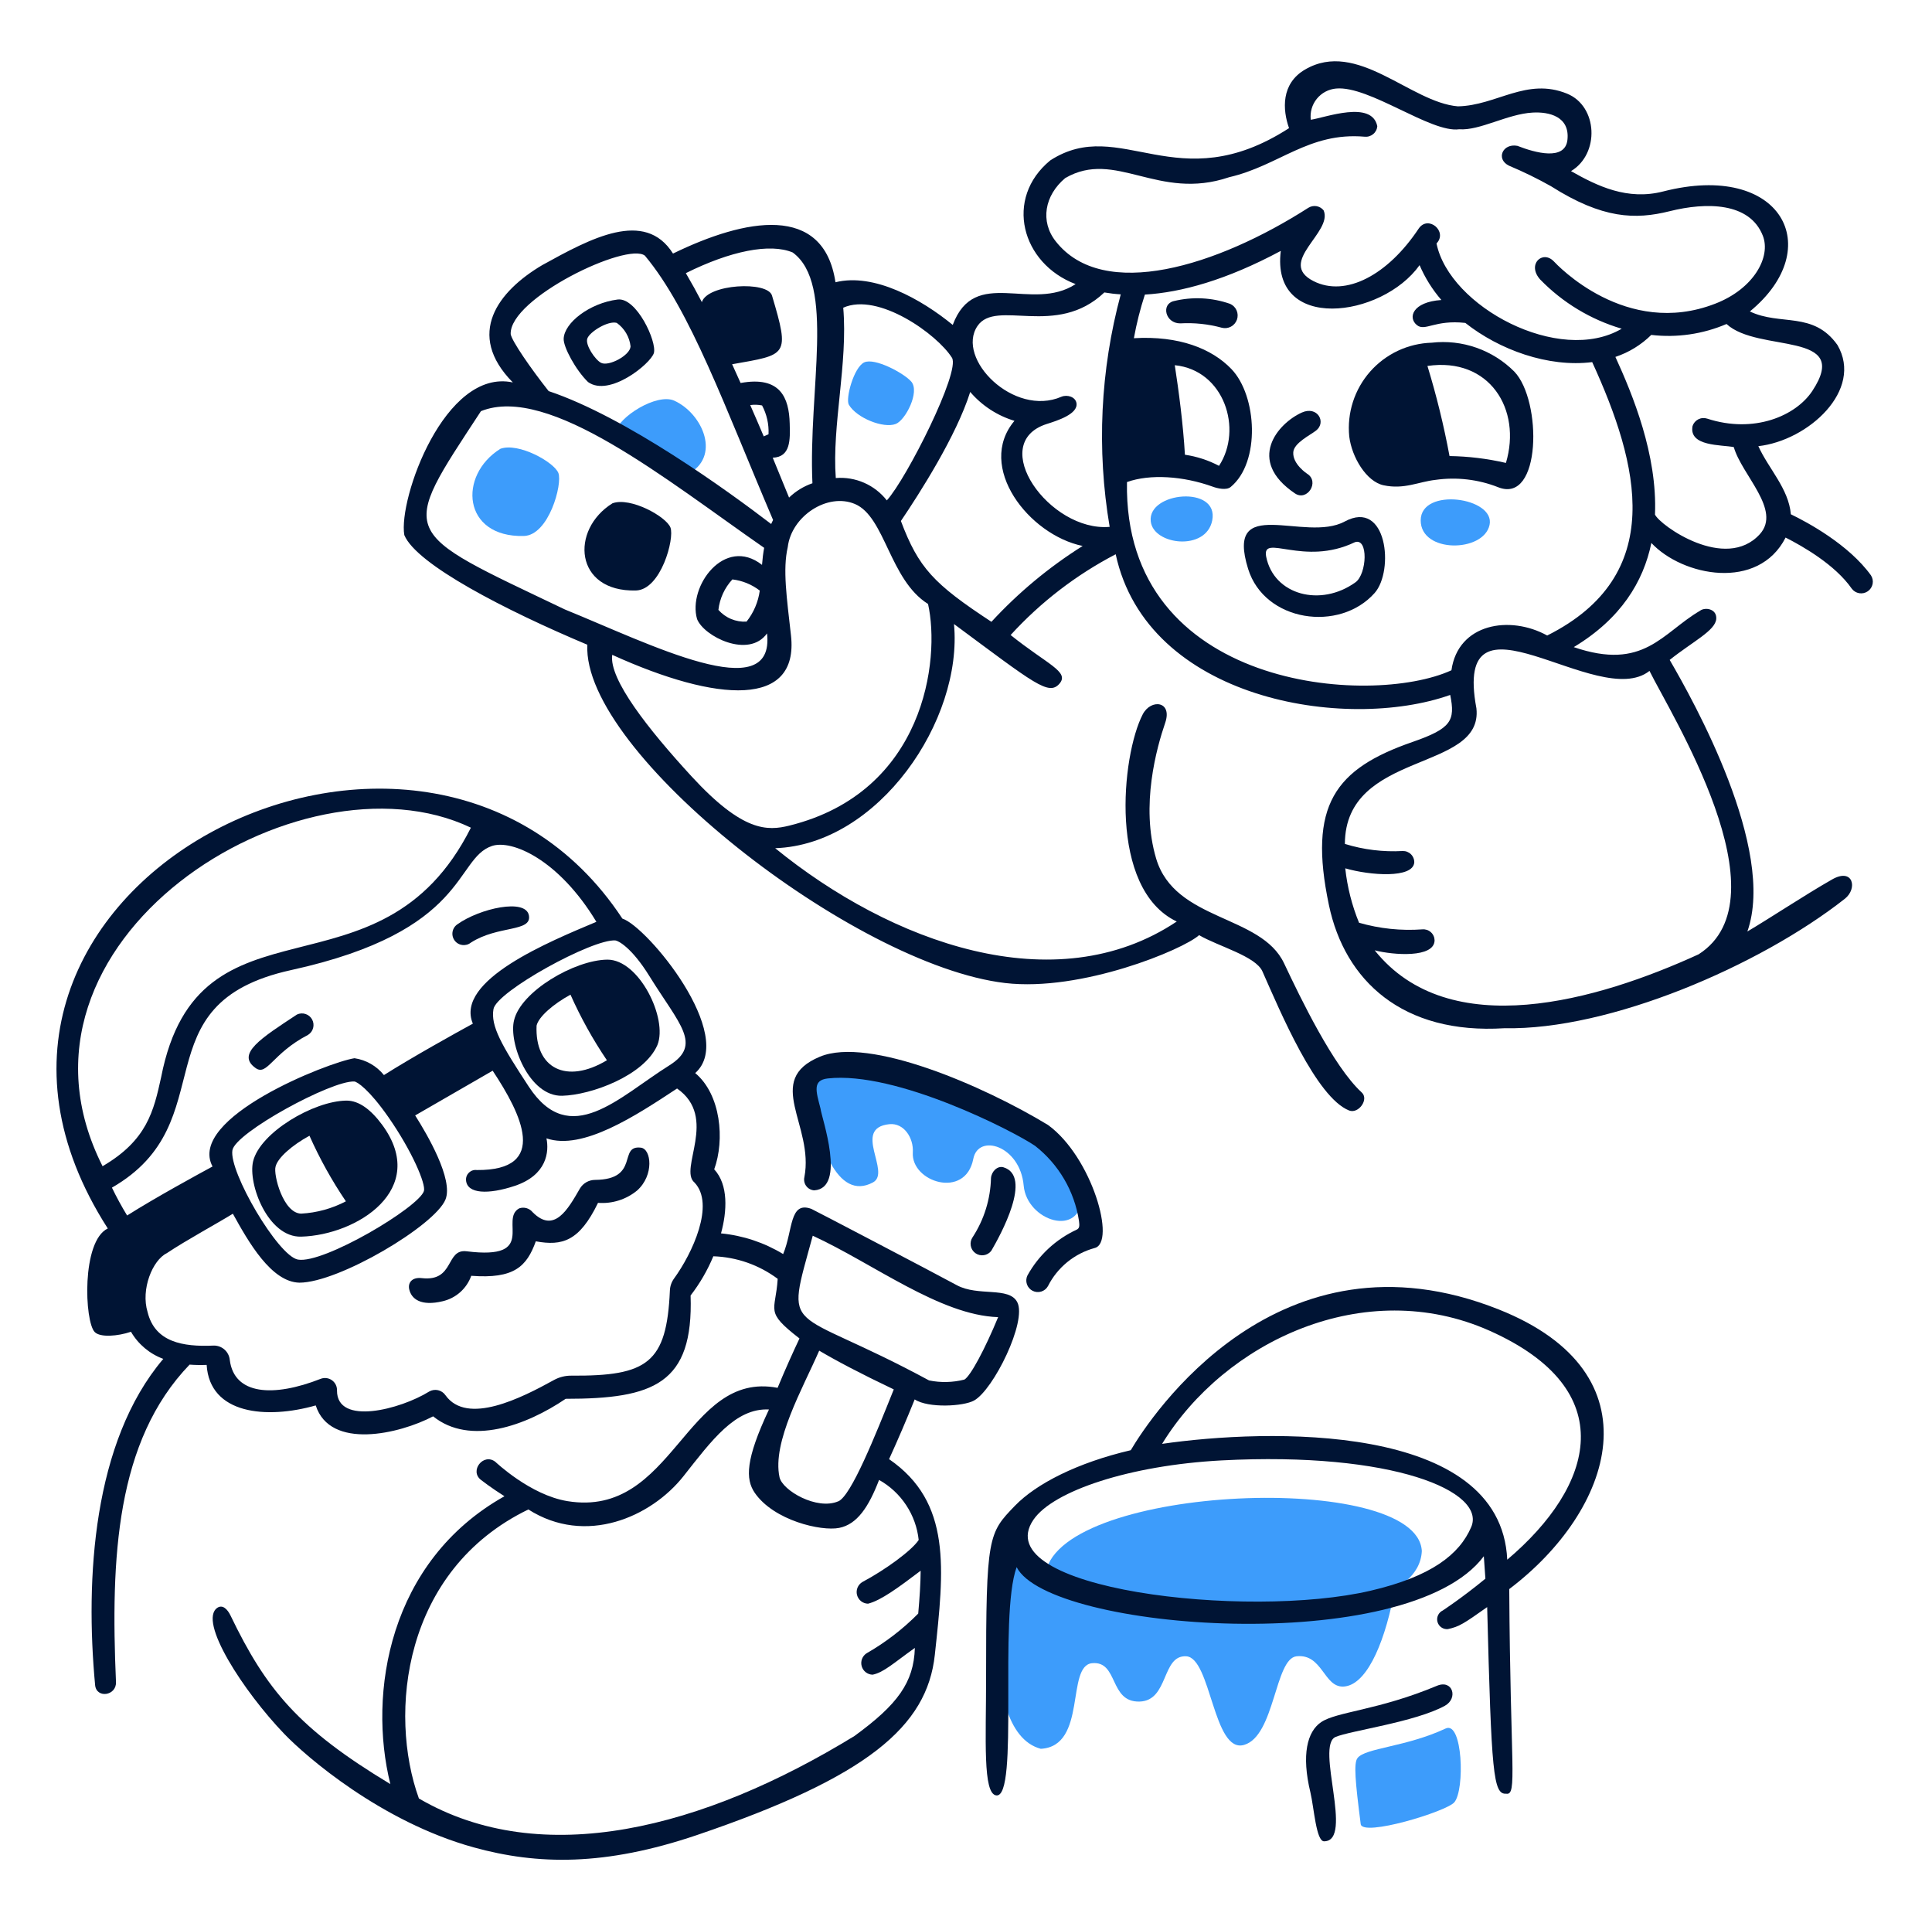 <svg width="156" height="155" viewBox="0 0 156 155" fill="none" xmlns="http://www.w3.org/2000/svg">
<path d="M109.871 147.26C110.007 148.313 116.806 146.244 117.43 145.499C118.296 144.477 118.1 138.903 116.731 139.542C113.505 141.047 110.224 141.107 109.608 141.935C109.299 142.347 109.428 143.799 109.871 147.26Z" fill="#3D9CFB"/>
<path d="M54.451 32.349C53.044 31.709 49.915 33.661 49.665 34.943C51.675 35.929 53.613 37.055 55.464 38.314C58.272 36.93 56.768 33.409 54.451 32.349Z" fill="#3D9CFB"/>
<path d="M65.222 87.288C65.929 92.372 67.621 96.999 70.487 95.457C71.992 94.644 68.772 91.071 71.811 90.755C72.992 90.635 73.782 91.876 73.706 93.034C73.552 95.427 77.952 96.84 78.588 93.561C78.987 91.476 82.371 92.48 82.657 95.712C82.913 98.586 87.328 99.999 87.374 96.509C87.474 88.597 64.643 83.128 65.222 87.288Z" fill="#3D9CFB"/>
<path d="M40.407 36.229C36.97 38.365 37.334 43.394 42.295 43.27C44.318 43.219 45.432 39.065 45.086 38.185C44.739 37.305 41.867 35.703 40.407 36.229Z" fill="#3D9CFB"/>
<path d="M114.715 42.006C114.708 44.677 119.785 44.616 120.274 42.383C120.762 40.15 114.726 39.299 114.715 42.006Z" fill="#3D9CFB"/>
<path d="M72.323 34.228C73.112 33.927 74.293 31.633 73.579 30.805C72.984 30.121 70.623 28.857 69.78 29.256C68.937 29.656 68.26 32.19 68.539 32.671C69.177 33.755 71.339 34.605 72.323 34.228Z" fill="#3D9CFB"/>
<path d="M84.448 126.913C87.254 130.786 114.445 132.945 114.806 125.214C114.453 118.706 85.825 119.857 84.448 126.913Z" fill="#3D9CFB"/>
<path d="M97.882 42.014C98.446 39.157 92.647 39.698 92.918 42.091C93.128 43.999 97.385 44.526 97.882 42.014Z" fill="#3D9CFB"/>
<path d="M92.008 137.368C94.391 137.308 93.775 133.599 95.783 133.712C97.791 133.825 97.964 141.587 100.454 140.866C102.944 140.145 102.929 133.901 104.689 133.712C106.78 133.487 106.886 136.21 108.458 136.157C110.218 136.097 111.677 133.043 112.519 128.869C100.416 132.675 78.746 130.2 82.657 122.166C80.777 124.13 78.551 139.722 84.041 141.181C87.81 140.971 86.049 134.465 88.186 134.269C90.324 134.073 89.54 137.428 92.008 137.368Z" fill="#3D9CFB"/>
<path d="M30.87 90.823C29.96 89.588 28.989 88.844 27.967 88.852C25.319 88.882 20.994 91.432 20.437 93.756C20.001 95.569 21.633 99.916 24.326 99.834C28.824 99.706 34.669 96.013 30.87 90.823ZM22.25 94.185C22.415 93.47 23.604 92.44 24.988 91.688C25.811 93.536 26.795 95.308 27.929 96.983C26.811 97.569 25.579 97.908 24.319 97.976C22.857 97.95 22.062 94.817 22.25 94.185Z" fill="#001434"/>
<path d="M45.394 88.461C47.748 88.401 52.014 86.829 53.081 84.369C53.947 82.248 51.608 77.449 49.035 77.472C46.387 77.501 42.04 80.044 41.506 82.376C41.054 84.181 42.706 88.529 45.394 88.461ZM46.064 80.3C46.887 82.148 47.871 83.92 49.005 85.595C45.733 87.558 43.176 86.25 43.326 82.797C43.491 82.083 44.679 81.052 46.064 80.3Z" fill="#001434"/>
<path d="M23.98 81.902C21.091 83.805 19.039 85.091 20.64 86.225C21.573 86.888 21.979 85.052 24.868 83.548C25.072 83.423 25.221 83.225 25.283 82.993C25.345 82.762 25.317 82.516 25.203 82.305C25.089 82.094 24.899 81.935 24.672 81.86C24.444 81.785 24.197 81.8 23.98 81.902Z" fill="#001434"/>
<path d="M80.018 95.103C79.976 96.806 79.461 98.464 78.528 99.89C78.394 100.09 78.342 100.336 78.385 100.574C78.427 100.812 78.561 101.024 78.757 101.166C78.953 101.307 79.197 101.367 79.436 101.332C79.675 101.298 79.892 101.172 80.04 100.981C80.762 99.745 83.418 94.948 81.017 94.233C80.526 94.095 80.055 94.591 80.018 95.103Z" fill="#001434"/>
<path d="M84.618 90.817C79.398 87.651 70.169 83.663 66.213 85.303C61.624 87.206 65.762 90.847 64.949 95.036C64.921 95.159 64.921 95.286 64.947 95.409C64.973 95.531 65.025 95.647 65.1 95.748C65.175 95.849 65.271 95.932 65.381 95.992C65.491 96.052 65.613 96.088 65.739 96.097C68.372 95.931 66.333 90.222 66.25 89.485C65.897 88.116 65.581 87.206 66.837 87.063C72.38 86.445 81.891 91.351 83.573 92.501C85.487 93.997 86.758 96.169 87.124 98.571C87.154 98.872 87.207 99.15 86.936 99.271C85.248 100.05 83.854 101.348 82.957 102.976C82.854 103.196 82.84 103.447 82.918 103.676C82.996 103.906 83.16 104.096 83.376 104.206C83.592 104.317 83.843 104.339 84.075 104.268C84.306 104.197 84.502 104.038 84.619 103.826C84.996 103.08 85.525 102.422 86.171 101.894C86.818 101.365 87.568 100.978 88.373 100.756C90.157 100.353 88.178 93.396 84.618 90.817Z" fill="#001434"/>
<path d="M121.026 105.716C103.184 98.614 92.864 114.434 91.304 117.075C86.994 118.082 83.669 119.782 81.947 121.565C79.81 123.777 79.615 123.98 79.622 135.472C79.622 140.43 79.344 144.8 80.442 144.943C82.308 145.184 80.623 130.523 82.089 126.514C84.7 131.674 113.696 133.825 119.812 125.634C119.857 126.221 119.901 126.822 119.939 127.447C118.044 129.004 116.542 129.982 116.502 130.012C116.332 130.09 116.196 130.226 116.117 130.395C116.038 130.564 116.021 130.756 116.07 130.936C116.119 131.116 116.229 131.273 116.383 131.379C116.536 131.486 116.722 131.534 116.908 131.517C117.826 131.321 118.187 131.08 120.082 129.741C120.428 143.22 120.571 144.868 121.617 144.807C122.534 144.95 121.948 142.722 121.865 128.286C130.218 121.971 134.026 110.889 121.026 105.716ZM118.792 123.28C117.845 125.499 115.543 127.281 110.676 128.417C100.687 130.756 79.603 128.304 83.447 122.686C85.041 120.354 91.245 118.293 98.626 117.899C112.511 117.172 120.026 120.414 118.792 123.28ZM121.703 125.913C121.191 114.735 102.172 115.352 93.834 116.563C98.888 108.302 110.187 102.933 120.281 107.432C130.977 112.207 128.743 119.955 121.703 125.913Z" fill="#001434"/>
<path d="M38.024 76.095C40.22 74.688 42.935 75.26 42.709 73.914C42.469 72.485 38.715 73.35 36.948 74.609C36.843 74.677 36.753 74.765 36.684 74.868C36.614 74.972 36.567 75.089 36.544 75.211C36.521 75.334 36.523 75.46 36.55 75.581C36.578 75.703 36.63 75.818 36.703 75.919C36.776 76.02 36.869 76.105 36.976 76.169C37.083 76.233 37.202 76.274 37.325 76.291C37.449 76.307 37.575 76.298 37.695 76.265C37.815 76.231 37.927 76.173 38.024 76.095Z" fill="#001434"/>
<path d="M7.649 107.537C8.092 107.988 9.506 107.876 10.575 107.514C11.164 108.525 12.087 109.299 13.185 109.703C7.494 116.405 6.877 127.469 7.68 136.037C7.785 137.143 9.41 136.902 9.365 135.796C8.929 125.755 9.365 116.337 15.309 110.166C15.767 110.2 16.227 110.208 16.686 110.189C16.934 114.182 21.515 114.589 25.494 113.46C26.652 117.071 32.241 115.776 34.972 114.341C37.957 116.746 42.493 115.082 45.675 112.926C52.777 112.926 56.002 111.727 55.762 104.585C56.511 103.615 57.128 102.551 57.598 101.419C59.475 101.481 61.289 102.116 62.795 103.24C62.63 105.91 61.697 105.842 64.555 108.054C64.043 109.135 63.404 110.551 62.787 112.04C55.318 110.611 54.408 122.586 45.818 121.187C42.817 120.698 40.028 118.036 39.996 118.013C39.04 117.265 37.875 118.749 38.846 119.48C38.906 119.525 39.635 120.097 40.733 120.792C31.384 126.035 29.693 136.716 31.519 144.03C24.117 139.57 21.5 136.418 18.604 130.401C18.378 129.937 17.987 129.513 17.558 129.791C15.949 130.859 19.687 136.576 22.944 139.968C24.696 141.796 30.782 147.076 38.243 149.137C43.404 150.566 48.849 150.657 56.251 148.152C70.051 143.468 74.857 139.376 75.482 133.6C76.234 126.652 76.858 121.287 71.789 117.797C72.515 116.205 73.204 114.598 73.857 112.975C74.956 113.697 77.799 113.539 78.649 113.065C80.213 112.207 82.943 106.671 82.139 105.123C81.477 103.844 78.974 104.686 77.257 103.753C75.362 102.723 65.621 97.63 65.515 97.593C63.725 96.939 64.041 99.308 63.236 101.241C61.711 100.314 59.995 99.743 58.218 99.571C58.708 97.781 58.827 95.653 57.669 94.399C58.534 92.022 58.21 88.359 56.135 86.629C59.542 83.605 52.254 74.789 50.253 74.158C34.261 49.869 -8.891 71.764 8.703 99.175C6.568 100.196 6.823 106.702 7.649 107.537ZM74.18 124.322C73.624 125.171 71.498 126.724 69.637 127.714C69.46 127.817 69.322 127.975 69.243 128.164C69.164 128.353 69.149 128.563 69.2 128.761C69.251 128.959 69.366 129.136 69.526 129.263C69.686 129.39 69.884 129.462 70.089 129.466C71.134 129.203 72.541 128.166 74.339 126.804C74.331 127.834 74.256 128.986 74.142 130.264C72.904 131.516 71.502 132.594 69.974 133.469C69.805 133.577 69.675 133.738 69.603 133.926C69.532 134.114 69.523 134.32 69.578 134.514C69.633 134.708 69.748 134.879 69.907 135.002C70.067 135.125 70.261 135.194 70.462 135.198C71.365 135.01 72.155 134.258 73.87 133.036C73.787 135.835 72.463 137.617 68.996 140.145C56.788 147.621 43.767 150.991 33.824 145.191C31.353 138.362 32.511 126.771 42.662 121.859C47.288 124.807 52.576 122.477 55.193 119.166C57.457 116.3 59.376 113.653 62.091 113.788C60.188 117.835 60.188 119.406 60.94 120.513C62.484 122.752 66.303 123.634 67.755 123.348C69.207 123.063 70.139 121.664 70.981 119.474C71.863 119.968 72.613 120.666 73.169 121.51C73.726 122.353 74.073 123.317 74.18 124.322ZM67.689 121.2C65.959 121.945 63.176 120.327 62.943 119.259C62.325 116.416 64.831 112.061 66.147 109.038C67.531 109.857 69.466 110.88 72.168 112.167C70.683 115.871 68.735 120.753 67.689 121.204V121.2ZM65.626 99.759C70.531 102.016 75.909 106.183 80.595 106.333C79.535 108.906 78.361 111.094 77.872 111.373C76.937 111.611 75.961 111.635 75.016 111.441C63.485 105.205 63.357 108.079 65.626 99.759ZM56.075 95.464C57.753 97.217 55.91 101.181 54.413 103.234C54.213 103.517 54.101 103.851 54.09 104.197C53.831 110.037 52.289 111.101 46.116 111.057C45.636 111.054 45.162 111.173 44.74 111.403C42.098 112.862 37.72 115.088 35.97 112.638C35.829 112.432 35.616 112.287 35.373 112.231C35.129 112.175 34.874 112.213 34.657 112.337C32.318 113.789 27.195 115.116 27.211 112.255C27.217 112.096 27.184 111.937 27.114 111.794C27.045 111.651 26.941 111.527 26.813 111.434C26.684 111.34 26.534 111.279 26.377 111.257C26.219 111.235 26.058 111.252 25.909 111.307C22.028 112.834 18.906 112.593 18.553 109.787C18.522 109.466 18.371 109.167 18.13 108.953C17.888 108.738 17.575 108.622 17.252 108.629C14.754 108.742 12.513 108.351 11.918 105.927C11.354 104.084 12.317 101.738 13.462 101.173C15.064 100.105 17.577 98.744 18.803 97.984C20.067 100.271 21.902 103.498 24.174 103.55C27.362 103.55 35.148 98.918 35.975 96.826C36.614 95.209 34.501 91.59 33.523 90.049C35.118 89.122 38.299 87.296 39.781 86.438C42.105 89.943 44.376 94.501 38.502 94.457C38.388 94.442 38.273 94.452 38.164 94.487C38.054 94.522 37.955 94.581 37.871 94.659C37.788 94.738 37.722 94.834 37.681 94.941C37.639 95.047 37.621 95.162 37.63 95.277C37.707 96.397 39.45 96.442 41.567 95.735C44.169 94.863 44.346 92.975 44.124 91.899C47.043 92.903 51.337 90.071 54.67 87.875C58.024 90.215 54.774 94.389 56.075 95.464ZM18.766 92.854C19.014 91.433 26.774 87.208 28.612 87.31C28.83 87.323 29.792 87.935 31.365 90.191C33.29 92.952 34.396 95.595 34.23 96.149C33.832 97.461 26.107 102.061 24.053 101.685C22.438 101.384 18.466 94.576 18.766 92.854ZM49.689 75.922C49.9 75.938 50.991 76.463 52.442 78.811C54.857 82.707 56.73 84.325 54.044 86.009C49.952 88.575 46.026 92.794 42.702 87.732C40.483 84.355 39.61 82.828 39.845 81.466C40.084 80.045 47.854 75.779 49.689 75.922ZM39.723 68.296C41.31 67.761 45.101 69.363 48.155 74.418C44.394 76.005 36.699 79.135 38.181 82.64C36.767 83.412 33.292 85.342 31.001 86.791C30.409 86.054 29.56 85.568 28.624 85.43C26.489 85.761 15.078 90.252 17.161 94.171C16.041 94.78 12.633 96.63 10.264 98.127C9.819 97.398 9.409 96.647 9.038 95.878C18.29 90.56 11.091 81.038 23.51 78.314C37.85 75.17 36.684 69.319 39.723 68.296ZM8.282 94.148C-0.91 75.983 24.176 60.21 38.023 66.819C30.667 81.464 16.044 71.407 13.01 86.968C12.411 89.687 11.877 92.052 8.282 94.148Z" fill="#001434"/>
<path d="M107.84 140.224C109.022 139.72 114.279 139.021 116.671 137.705C117.761 137.096 117.295 135.561 116.024 136.095C111.278 138.081 107.923 138.179 106.675 139.029C105.554 139.788 105.073 141.653 105.809 144.7C106.103 145.935 106.268 148.656 106.915 148.649C109.345 148.639 106.186 140.933 107.84 140.224Z" fill="#001434"/>
<path d="M108.578 42.103C105.359 43.841 98.874 39.809 100.781 45.931C102.112 50.211 108.159 51.069 110.996 47.872C112.587 46.076 112 40.254 108.578 42.103ZM109.45 47.008C106.637 49.038 102.853 48.037 102.237 44.939C101.875 43.02 105.247 45.766 109.398 43.773C110.503 43.383 110.375 46.34 109.45 47.009V47.008Z" fill="#001434"/>
<path d="M104.561 39.833C105.554 40.502 106.577 38.886 105.546 38.246C105.531 38.239 104.358 37.464 104.426 36.508C104.478 35.764 105.765 35.147 106.261 34.763C107.126 34.094 106.381 32.74 105.118 33.304C103.177 34.177 100.605 37.162 104.561 39.833Z" fill="#001434"/>
<path d="M49.456 40.63C46.018 42.767 46.383 47.795 51.344 47.67C53.367 47.62 54.481 43.465 54.135 42.585C53.789 41.705 50.915 40.103 49.456 40.63Z" fill="#001434"/>
<path d="M99.334 24.534C97.869 24.017 96.284 23.938 94.775 24.308C93.738 24.556 94.091 26.106 95.294 26.106C96.427 26.041 97.562 26.16 98.657 26.459C98.905 26.523 99.168 26.491 99.394 26.37C99.619 26.249 99.792 26.048 99.877 25.806C99.962 25.565 99.953 25.3 99.853 25.065C99.752 24.829 99.567 24.64 99.334 24.534Z" fill="#001434"/>
<path d="M115.603 27.666C114.657 27.694 113.728 27.916 112.872 28.318C112.016 28.721 111.252 29.295 110.627 30.005C110.003 30.716 109.531 31.547 109.242 32.448C108.953 33.348 108.852 34.299 108.946 35.24C109.149 36.902 110.322 38.881 111.721 39.177C113.392 39.531 114.535 38.892 115.904 38.741C117.617 38.496 119.364 38.7 120.973 39.335C124.471 40.724 124.517 32.333 122.275 30.001C121.411 29.134 120.362 28.474 119.206 28.069C118.051 27.665 116.819 27.527 115.603 27.666ZM121.597 37.372C120.103 37.026 118.576 36.84 117.042 36.817C116.585 34.36 115.99 31.932 115.259 29.543C120.259 28.813 122.891 33.04 121.597 37.372Z" fill="#001434"/>
<path d="M144.603 41.518C144.43 39.45 142.797 37.832 141.978 36.019C146.002 35.568 150.493 31.499 148.364 27.85C146.408 25.097 143.753 26.324 141.294 25.143C147.547 20.013 143.841 13.01 134.299 15.455C131.403 16.2 128.988 15.025 126.852 13.815C129.191 12.416 129.014 8.572 126.536 7.562C123.257 6.223 120.835 8.524 117.721 8.585C113.877 8.269 109.589 3.154 105.377 5.614C103.429 6.75 103.557 8.856 104.084 10.345C95.034 16.19 90.484 9.284 84.805 12.948C81.067 16.017 82.466 21.274 86.851 22.936C83.308 25.245 78.713 21.462 76.93 26.231C74.395 24.155 70.573 22.011 67.46 22.787C66.504 16.407 60.186 17.626 54.342 20.47C52.066 16.858 47.681 19.251 43.779 21.405C40.227 23.503 37.551 26.971 41.409 30.874C35.911 29.701 32.15 40.292 32.646 43.195C33.623 45.572 40.845 49.282 47.425 52.049C46.982 60.744 68.948 77.927 81.162 79.36C87.328 80.083 95.552 76.652 96.822 75.494C98.342 76.388 101.396 77.186 101.938 78.427C103.374 81.661 106.269 88.589 108.933 89.65C109.693 89.95 110.573 88.732 109.94 88.183C107.669 86.092 105.021 80.6 103.682 77.766C101.81 73.809 94.875 74.395 93.355 69.318C92.076 65.038 93.4 60.352 94.085 58.351C94.686 56.591 92.934 56.396 92.272 57.666C90.549 60.986 89.474 71.755 95.017 74.395C85.179 80.962 71.903 76.065 62.593 68.475C70.931 68.19 77.765 58.148 77.03 50.378C83.536 55.192 84.687 56.207 85.56 55.178C86.357 54.222 84.567 53.643 81.603 51.266C84.027 48.611 86.899 46.404 90.087 44.745C92.623 56.502 108.644 59.096 117.098 56.102C117.52 58.187 117.181 58.811 114.067 59.894C107.786 62.068 105.605 64.994 107.305 73.071C108.584 79.157 113.24 83.534 121.484 83.008C129.938 83.181 142.071 77.983 148.968 72.553C150.005 71.733 149.637 70.026 147.937 70.996C145.756 72.237 142.927 74.117 141.092 75.2C143.439 68.529 136.73 56.561 134.819 53.275C136.685 51.786 138.52 50.907 138.58 49.956C138.633 49.143 137.67 48.992 137.264 49.309C134.195 51.106 132.743 54.183 127.074 52.242C130.873 49.956 132.693 46.97 133.34 43.833C135.86 46.526 141.975 47.729 144.179 43.397C145.555 44.096 148.172 45.585 149.519 47.519C149.664 47.716 149.882 47.849 150.124 47.89C150.366 47.93 150.615 47.874 150.816 47.734C151.018 47.594 151.158 47.381 151.205 47.14C151.252 46.899 151.203 46.649 151.068 46.443C149.278 43.962 145.946 42.165 144.603 41.518ZM85.245 19.483C83.974 17.873 84.342 15.777 86.012 14.376C90.081 12.014 93.497 16.256 99.243 14.308C103.305 13.368 105.667 10.645 110.194 11.036C110.317 11.048 110.441 11.036 110.559 10.999C110.677 10.963 110.786 10.904 110.881 10.825C110.976 10.746 111.053 10.649 111.11 10.539C111.167 10.429 111.201 10.309 111.21 10.187C110.774 8.066 107.021 9.492 105.839 9.668C105.803 9.367 105.827 9.062 105.911 8.771C105.995 8.48 106.137 8.209 106.328 7.974C106.519 7.739 106.755 7.544 107.023 7.402C107.29 7.261 107.584 7.174 107.885 7.148C110.563 6.9 115.551 10.759 117.822 10.435C119.477 10.563 121.718 9.2 123.749 9.089C125.081 9.012 126.773 9.404 126.562 11.3C126.367 12.999 123.959 12.338 122.523 11.774C121.334 11.548 120.755 12.842 121.846 13.377C123.005 13.863 124.135 14.415 125.231 15.031C129.4 17.679 132.046 17.739 134.804 17.054C137.767 16.31 141.28 16.317 142.341 19.032C143.01 20.74 141.611 23.312 138.505 24.513C131.284 27.327 125.71 21.362 125.462 21.099C124.559 20.159 123.265 21.34 124.364 22.566C126.179 24.433 128.446 25.801 130.945 26.537C125.913 29.501 117.023 24.754 115.992 19.654C116.919 18.692 115.322 17.331 114.555 18.451C112.073 22.19 108.666 24.017 106.056 22.693C103.062 21.166 107.658 18.756 106.875 16.98C106.73 16.801 106.524 16.681 106.297 16.643C106.069 16.606 105.835 16.654 105.64 16.777C98.31 21.473 89.095 24.375 85.245 19.483ZM68.088 24.841C70.915 23.578 75.669 26.978 76.866 28.881C77.565 29.995 73.21 38.63 71.608 40.397C71.124 39.779 70.494 39.29 69.774 38.975C69.055 38.66 68.269 38.528 67.486 38.592C67.17 34.319 68.471 29.355 68.088 24.841ZM64.005 20.382C67.473 22.908 65.254 31.461 65.6 39.013C64.894 39.257 64.25 39.652 63.713 40.17C63.336 39.244 62.893 38.155 62.395 36.951C63.848 36.898 63.803 35.492 63.765 34.191C63.713 32.115 63.012 30.331 59.801 30.919C59.575 30.415 59.342 29.91 59.116 29.406C63.547 28.617 63.803 28.783 62.336 23.863C61.983 22.66 57.123 22.923 56.672 24.39C56.261 23.599 55.829 22.819 55.378 22.051C58.987 20.255 62.175 19.614 64.005 20.382ZM62.055 35.056C61.928 35.118 61.8 35.176 61.669 35.23C61.312 34.385 60.948 33.542 60.578 32.702C60.896 32.657 61.219 32.667 61.534 32.732C61.913 33.446 62.093 34.249 62.055 35.056ZM41.235 26.971C41.129 24.076 50.637 19.51 52.074 20.641C55.759 25.056 58.528 32.849 62.423 41.98C62.371 42.086 62.318 42.183 62.269 42.304C58.809 39.656 50.565 33.669 44.3 31.573C42.86 29.751 41.317 27.52 41.235 26.971ZM45.635 49.213C32.096 42.744 32.164 43.377 38.835 33.192C44.311 30.995 53.826 38.758 61.702 44.226C61.624 44.647 61.566 45.114 61.529 45.602C58.512 43.24 55.519 47.347 56.285 49.977C56.834 51.384 60.46 53.197 61.934 51.135C62.612 57.157 52.412 51.965 45.635 49.212V49.213ZM61.348 47.679C61.224 48.595 60.855 49.46 60.28 50.184C59.854 50.209 59.428 50.136 59.035 49.972C58.641 49.808 58.29 49.556 58.008 49.236C58.113 48.317 58.508 47.455 59.137 46.776C59.942 46.872 60.706 47.184 61.348 47.678V47.679ZM63.747 66.649C61.95 67.093 59.979 67.175 55.834 62.67C52.337 58.864 49.155 54.825 49.434 52.865C58.008 56.754 64.507 57.1 63.87 51.315C63.524 48.227 63.193 45.96 63.607 44.17C63.9 41.673 66.812 39.751 69.03 40.687C71.475 41.72 71.829 46.818 74.935 48.758C75.94 53.245 74.669 63.94 63.747 66.648V66.649ZM80.054 50.199C75.376 47.129 74.172 45.843 72.743 42.06C74.233 39.856 77.221 35.2 78.34 31.642C79.283 32.745 80.523 33.554 81.913 33.974C78.791 37.675 83.071 43.181 87.419 44.076C84.704 45.782 82.228 47.841 80.054 50.198V50.199ZM89.6 42.534C84.748 42.955 79.656 35.794 84.515 34.23C85.35 33.967 87.058 33.432 86.922 32.552C86.845 32.041 86.185 31.837 85.712 32.026C81.852 33.703 77.152 28.938 78.927 26.317C80.438 24.098 85.282 27.31 89.171 23.609C89.609 23.685 90.051 23.737 90.495 23.763C88.846 29.882 88.54 36.285 89.6 42.533V42.534ZM133.189 54.162C134.844 57.539 144.276 72.5 137.153 77.043C129.014 80.766 117.032 84.257 111 76.72C112.519 77.111 115.814 77.351 115.836 75.915C115.834 75.791 115.807 75.668 115.755 75.555C115.704 75.441 115.63 75.34 115.537 75.257C115.445 75.173 115.336 75.11 115.218 75.07C115.1 75.031 114.975 75.016 114.851 75.027C113.128 75.153 111.396 74.972 109.736 74.493C109.161 73.088 108.786 71.61 108.623 70.1C110.616 70.68 114.104 70.935 114.196 69.62C114.198 69.497 114.175 69.376 114.128 69.263C114.082 69.15 114.013 69.047 113.926 68.962C113.839 68.876 113.735 68.809 113.621 68.764C113.508 68.719 113.386 68.698 113.264 68.702C111.685 68.791 110.103 68.598 108.592 68.129C108.623 60.548 119.777 62.36 119.214 57.186C117.235 46.61 129.029 57.466 133.189 54.162ZM124.929 51.305C121.918 49.643 117.731 50.327 117.197 54.111C110.712 57.089 90.697 55.675 90.998 38.917C92.864 38.247 95.553 38.435 97.911 39.285C98.325 39.439 99.032 39.594 99.37 39.315C101.793 37.322 101.506 31.952 99.43 29.792C97.843 28.138 95.196 27.09 91.556 27.303C91.772 26.11 92.068 24.934 92.444 23.782C95.384 23.609 99.025 22.609 103.418 20.255C102.59 26.852 111.572 25.693 114.625 21.406C115.063 22.429 115.657 23.378 116.385 24.219C114.054 24.374 113.654 25.648 114.415 26.25C115.077 26.776 115.836 25.799 118.318 26.069C121.056 28.235 125.005 29.68 128.563 29.234C132.346 37.501 134.644 46.437 124.93 51.304L124.929 51.305ZM94.858 29.483C98.852 29.881 100.371 34.655 98.43 37.607C97.571 37.154 96.639 36.851 95.677 36.711C95.535 34.245 95.173 31.521 94.858 29.483ZM142.095 43.127C139.316 46.174 134.032 42.413 133.632 41.54C133.836 36.711 131.82 31.837 130.436 28.814C131.525 28.451 132.515 27.844 133.332 27.038C135.4 27.28 137.495 26.976 139.409 26.157C141.974 28.526 149.571 26.661 146.337 31.561C145.006 33.577 141.628 35.029 137.845 33.795C137.728 33.757 137.605 33.742 137.482 33.752C137.359 33.761 137.24 33.795 137.13 33.851C137.02 33.907 136.923 33.984 136.843 34.077C136.763 34.171 136.702 34.279 136.664 34.397C136.355 36.059 139.003 35.894 139.996 36.095C140.643 38.359 143.87 41.172 142.095 43.127Z" fill="#001434"/>
<path d="M51.751 92.651C49.878 92.425 51.706 95.223 48.045 95.253C47.799 95.254 47.558 95.319 47.344 95.44C47.13 95.562 46.952 95.737 46.826 95.948C45.848 97.647 44.742 99.611 43.005 97.858C42.879 97.703 42.708 97.59 42.516 97.535C42.323 97.48 42.119 97.485 41.929 97.549C40.289 98.422 43.473 101.747 37.683 101.017C35.953 100.799 36.728 103.491 34.055 103.183C33.257 103.093 32.934 103.559 33.039 104.07C33.212 104.876 33.995 105.469 35.742 105.049C36.268 104.928 36.756 104.677 37.16 104.318C37.563 103.959 37.87 103.504 38.051 102.995C41.511 103.258 42.529 102.25 43.264 100.212C45.4 100.598 46.777 100.22 48.288 97.105C49.427 97.194 50.557 96.838 51.44 96.113C52.834 94.877 52.593 92.757 51.751 92.651Z" fill="#001434"/>
<path d="M52.796 28.504C53.059 27.594 51.397 23.977 49.862 24.181C47.598 24.474 45.559 26.062 45.514 27.346C45.484 28.008 46.477 29.866 47.484 30.844C49.201 32.07 52.525 29.377 52.796 28.504ZM47.426 27.324C47.613 26.79 49.103 25.865 49.802 26.067C50.11 26.288 50.368 26.57 50.56 26.897C50.752 27.224 50.873 27.587 50.915 27.963C50.886 28.685 49.155 29.603 48.539 29.294C48.065 29.061 47.23 27.835 47.426 27.324Z" fill="#001434"/>
</svg>
